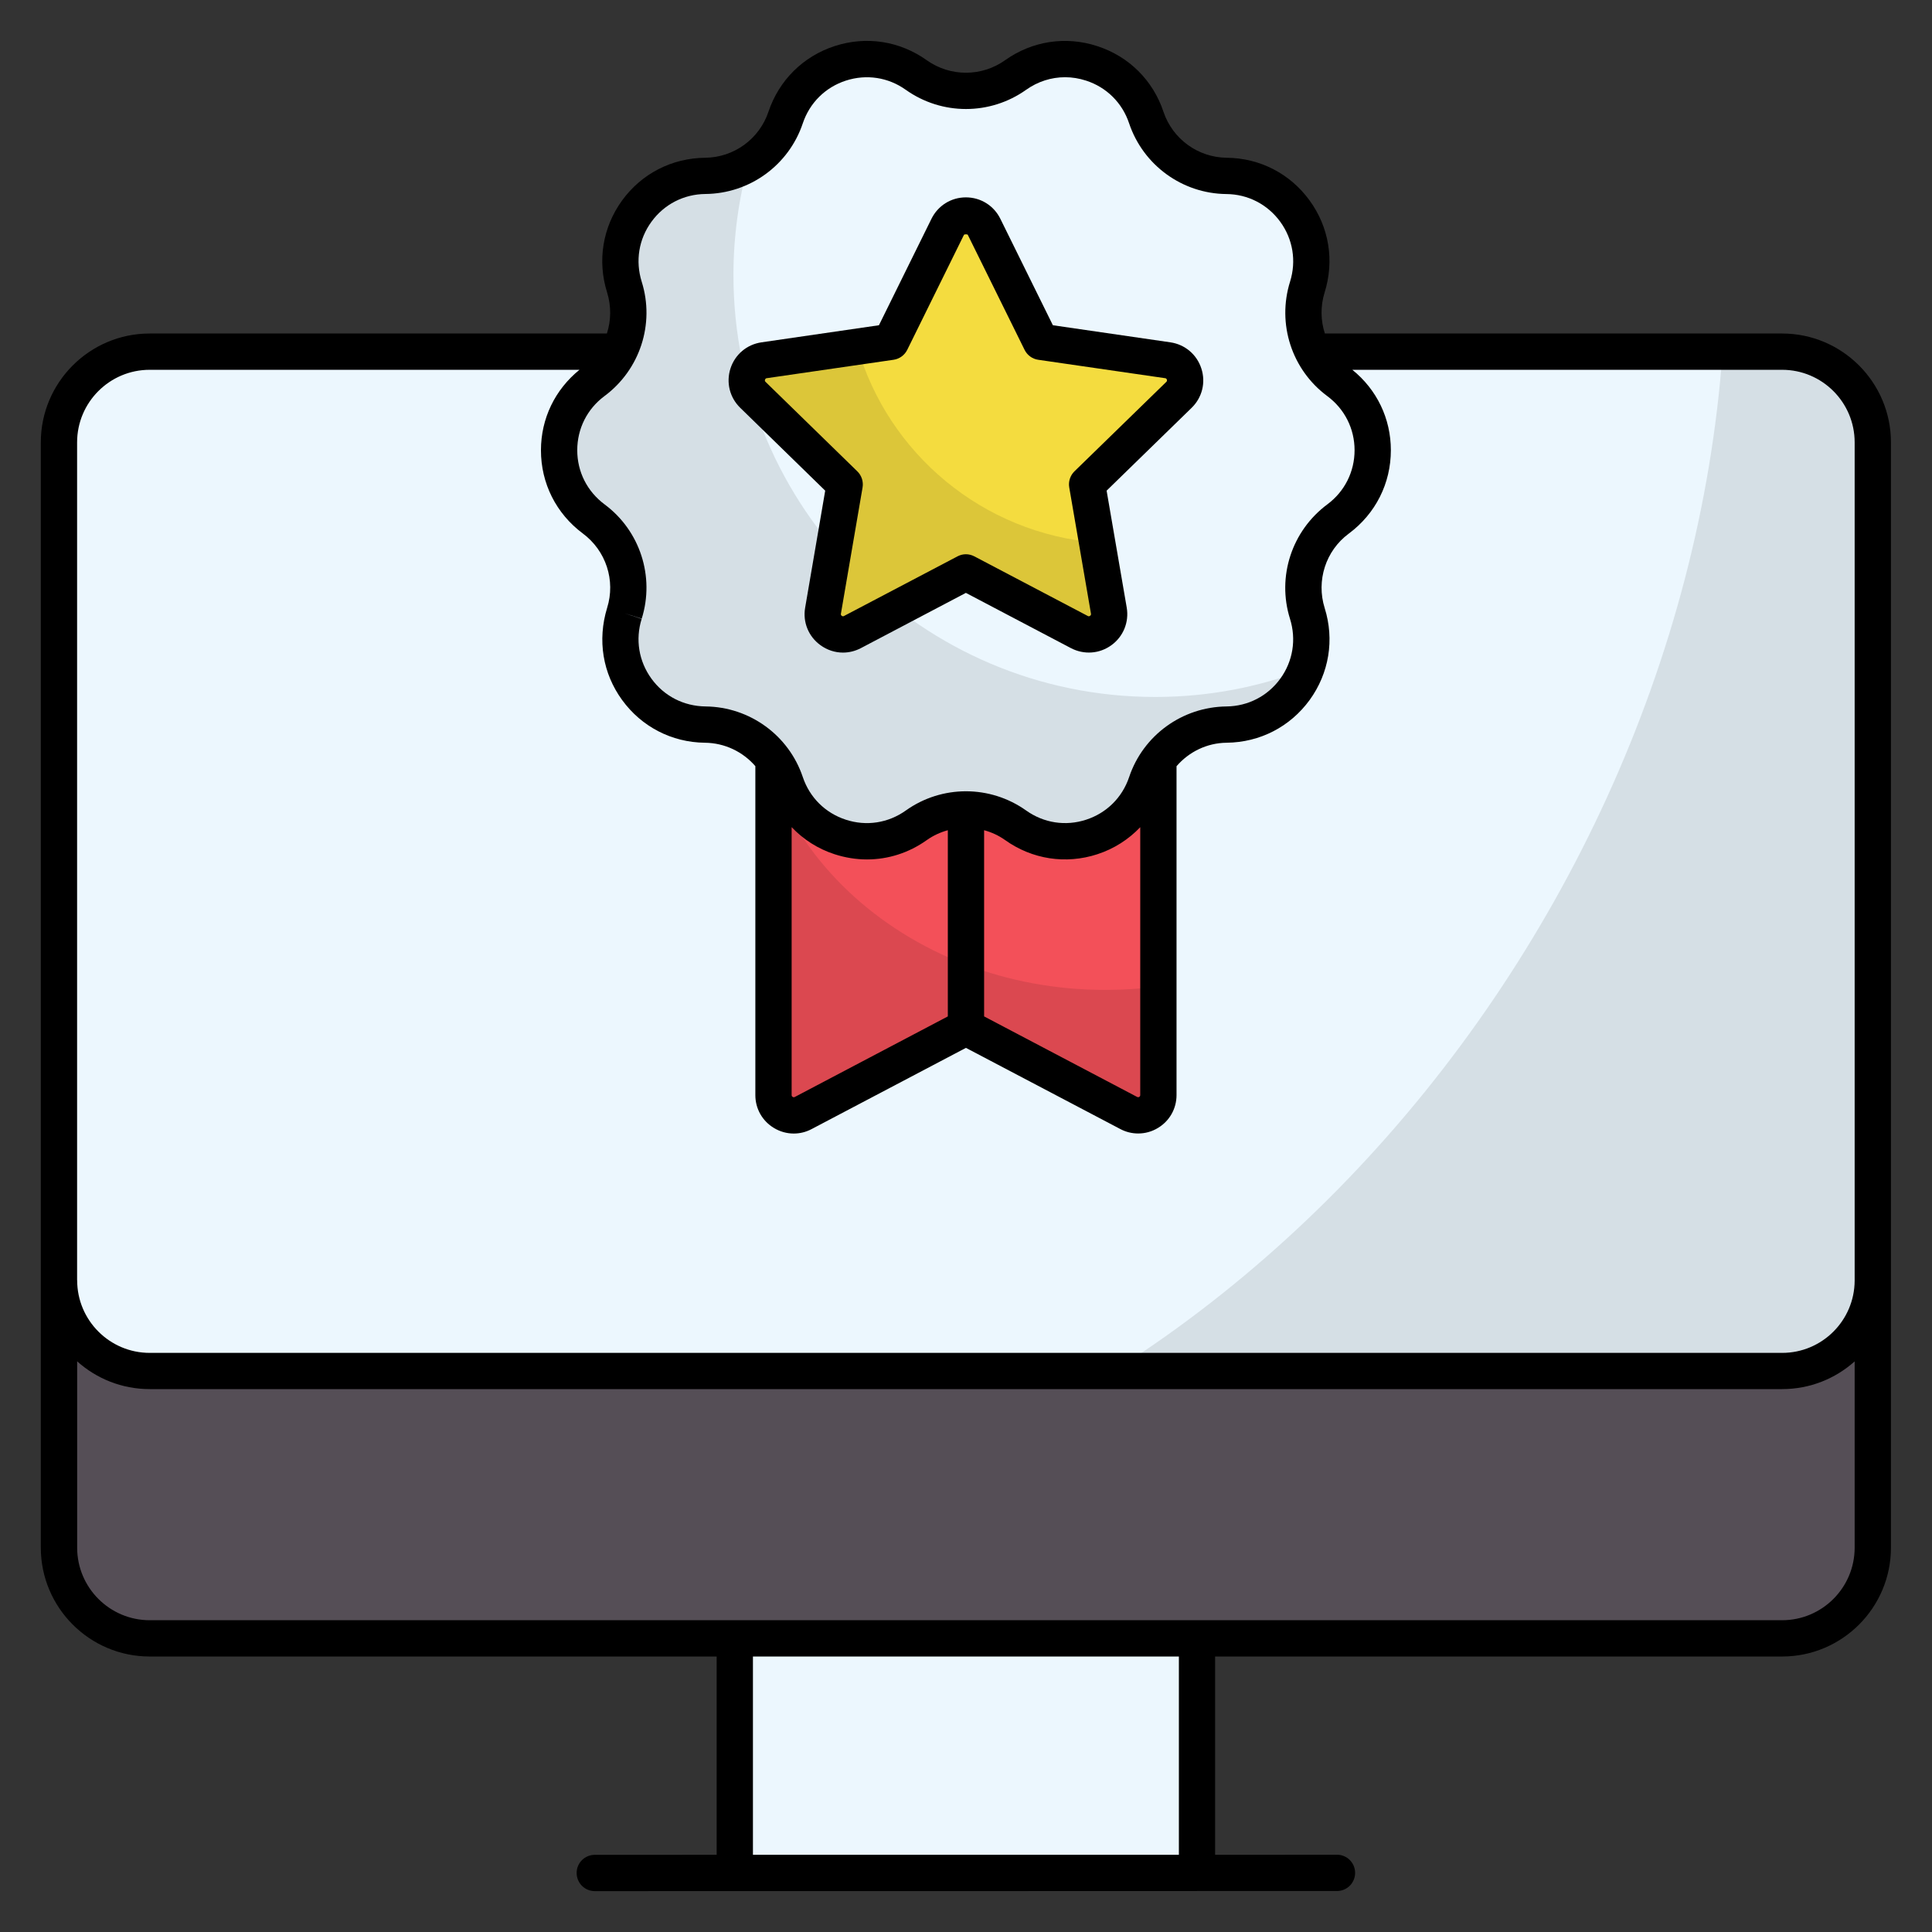 <svg width="32" height="32" viewBox="0 0 32 32" fill="none" xmlns="http://www.w3.org/2000/svg">
<rect x="0" y="0" width="32" height="32" fill="#333333" stroke="none"/>
<g id="online-achievement_16917678 1" clip-path="url(#clip0_799_356)">
<g id="_x32_4_Digital_Badges">
<g id="Group">
<path id="Vector" d="M0.977 7.327V25.634C0.977 26.464 1.65 27.137 2.479 27.137H29.517C30.347 27.137 31.02 26.464 31.02 25.634V7.327C31.02 6.497 30.347 5.825 29.517 5.825H2.479C1.65 5.825 0.977 6.497 0.977 7.327Z" fill="#ECF7FE"/>
<path id="Vector_2" opacity="0.1" d="M0.977 23.886V25.634C0.977 26.463 1.65 27.136 2.479 27.136H29.517C30.347 27.136 31.02 26.463 31.02 25.634V7.326C31.02 6.497 30.347 5.824 29.517 5.824H28.532C27.796 16.018 19.297 25.556 8.917 25.556C6.09 25.556 3.404 24.961 0.977 23.886Z" fill="black"/>
<path id="Vector_3" d="M0.977 21.206V25.634C0.977 26.463 1.65 27.136 2.479 27.136H29.517C30.347 27.136 31.02 26.463 31.02 25.634V21.206C31.02 22.035 30.347 22.708 29.517 22.708H2.479C1.65 22.708 0.977 22.035 0.977 21.206Z" fill="#554E56"/>
<path id="Vector_4" d="M19.824 27.137H12.168V31.021H19.824V27.137Z" fill="#ECF7FE"/>
<path id="Vector_5" d="M12.813 8.637V18.139C12.813 18.391 13.081 18.553 13.304 18.435L16 17.016V8.637H12.813Z" fill="#F35059"/>
<path id="Vector_6" d="M16 8.637V17.016L18.696 18.435C18.919 18.552 19.188 18.39 19.188 18.138V8.637H16Z" fill="#F35059"/>
<path id="Vector_7" opacity="0.1" d="M12.812 12.947V18.139C12.812 18.391 13.081 18.552 13.306 18.436L16 17.015V15.977C14.51 15.408 13.345 14.307 12.812 12.947Z" fill="black"/>
<path id="Vector_8" opacity="0.1" d="M15.999 15.977V17.015L18.696 18.436C18.918 18.552 19.188 18.391 19.188 18.139V16.338C18.902 16.377 18.608 16.396 18.308 16.396C17.487 16.396 16.707 16.246 15.999 15.977Z" fill="black"/>
<path id="Vector_9" d="M10.344 10.157L10.343 10.161C10.059 11.068 10.73 11.991 11.679 12.001L11.687 12.001C12.29 12.008 12.822 12.395 13.014 12.967C13.316 13.868 14.403 14.222 15.178 13.67L15.18 13.669C15.672 13.319 16.331 13.319 16.822 13.669L16.825 13.67C17.599 14.222 18.686 13.868 18.988 12.967C19.18 12.395 19.713 12.008 20.316 12.001L20.32 12.001C21.269 11.991 21.94 11.068 21.656 10.161L21.655 10.158C21.474 9.583 21.678 8.957 22.162 8.598L22.166 8.594C22.929 8.027 22.929 6.885 22.165 6.319L22.163 6.317C21.678 5.958 21.474 5.332 21.655 4.757L21.656 4.752C21.94 3.846 21.268 2.922 20.318 2.913H20.317C19.714 2.907 19.18 2.519 18.988 1.947L18.988 1.946C18.686 1.044 17.599 0.691 16.824 1.242L16.822 1.243C16.331 1.593 15.672 1.593 15.18 1.243L15.178 1.242C14.404 0.691 13.317 1.044 13.015 1.946L13.014 1.947C12.822 2.519 12.289 2.907 11.685 2.913L11.681 2.913C10.731 2.922 10.059 3.846 10.343 4.752L10.345 4.757C10.525 5.332 10.321 5.958 9.837 6.318L9.834 6.32C9.072 6.886 9.071 8.027 9.833 8.593L9.838 8.597C10.321 8.957 10.524 9.583 10.344 10.157Z" fill="#ECF7FE"/>
<path id="Vector_10" opacity="0.1" d="M9.832 8.592L9.835 8.599C10.319 8.955 10.523 9.584 10.341 10.159V10.162C10.057 11.068 10.726 11.991 11.675 12.002H11.682C12.286 12.009 12.82 12.395 13.013 12.965C13.216 13.572 13.776 13.932 14.358 13.932C14.638 13.932 14.925 13.849 15.176 13.671V13.667C15.67 13.318 16.328 13.318 16.819 13.667L16.823 13.671C17.597 14.223 18.684 13.867 18.986 12.965C19.084 12.682 19.262 12.442 19.495 12.271C19.727 12.104 20.011 12.006 20.313 12.002H20.317C20.931 11.995 21.433 11.606 21.629 11.082C20.855 11.38 20.015 11.544 19.135 11.544C15.274 11.544 12.148 8.414 12.148 4.556C12.148 3.917 12.235 3.299 12.395 2.71C12.184 2.837 11.94 2.909 11.682 2.913H11.679C10.73 2.92 10.057 3.844 10.341 4.753V4.756C10.523 5.331 10.319 5.96 9.835 6.316L9.832 6.32C9.068 6.887 9.068 8.028 9.832 8.592Z" fill="black"/>
<path id="Vector_11" d="M13.99 8.022L13.632 10.115C13.585 10.389 13.873 10.599 14.119 10.469L15.998 9.481L17.878 10.469C18.125 10.598 18.413 10.389 18.365 10.115L18.006 8.022L19.527 6.54C19.727 6.346 19.616 6.007 19.341 5.967L17.239 5.662L16.299 3.757C16.176 3.507 15.82 3.507 15.697 3.757L14.757 5.662L12.656 5.967C12.38 6.007 12.271 6.346 12.47 6.54L13.99 8.022Z" fill="#F4DC3F"/>
<path id="Vector_12" opacity="0.1" d="M12.469 6.541L13.992 8.021L13.632 10.115C13.585 10.388 13.872 10.599 14.12 10.468L15.999 9.479L17.879 10.468C18.126 10.599 18.413 10.388 18.366 10.115L18.173 8.988C16.276 8.835 14.709 7.512 14.2 5.742L12.655 5.967C12.382 6.007 12.269 6.345 12.469 6.541Z" fill="black"/>
<path id="Vector_13" d="M2.479 5.524H10.052C10.122 5.308 10.126 5.071 10.055 4.842C9.891 4.318 9.982 3.764 10.304 3.32C10.627 2.876 11.128 2.618 11.681 2.613C12.156 2.608 12.577 2.302 12.728 1.851C12.903 1.33 13.302 0.933 13.825 0.763C14.347 0.593 14.903 0.678 15.352 0.999C15.739 1.273 16.259 1.274 16.648 0.997C17.095 0.679 17.652 0.593 18.174 0.764C18.697 0.933 19.097 1.33 19.271 1.852C19.422 2.303 19.843 2.608 20.319 2.613C20.868 2.618 21.368 2.876 21.691 3.32C22.014 3.764 22.105 4.319 21.939 4.847C21.869 5.073 21.874 5.309 21.944 5.524H29.517C30.511 5.524 31.32 6.333 31.32 7.327V21.203C31.32 21.204 31.32 21.205 31.32 21.206V25.634C31.32 26.628 30.512 27.437 29.518 27.437H29.517H20.126V30.721L22.145 30.72C22.311 30.72 22.445 30.855 22.445 31.021C22.445 31.186 22.311 31.321 22.145 31.321L19.827 31.321C19.827 31.321 19.826 31.322 19.826 31.322H17.227L9.851 31.323C9.685 31.323 9.551 31.188 9.551 31.022C9.551 30.856 9.685 30.722 9.851 30.722L11.87 30.721V27.437H2.48H2.479C1.485 27.437 0.676 26.628 0.676 25.634V7.327C0.676 6.333 1.485 5.524 2.479 5.524ZM21.368 4.663C21.474 4.322 21.415 3.962 21.205 3.673C20.995 3.385 20.67 3.217 20.313 3.214C19.582 3.207 18.934 2.736 18.701 2.041C18.588 1.703 18.328 1.445 17.988 1.335C17.874 1.298 17.757 1.279 17.641 1.279C17.413 1.279 17.189 1.35 16.995 1.488C16.399 1.911 15.6 1.912 15.002 1.487C14.712 1.28 14.35 1.225 14.011 1.335C13.671 1.445 13.411 1.703 13.297 2.042C13.065 2.736 12.417 3.207 11.682 3.213C11.325 3.217 11 3.384 10.79 3.673C10.58 3.961 10.521 4.322 10.629 4.667C10.848 5.364 10.6 6.124 10.011 6.561C9.725 6.774 9.561 7.1 9.561 7.457C9.561 7.813 9.724 8.139 10.016 8.356C10.601 8.791 10.847 9.551 10.629 10.247L10.343 10.157L10.628 10.251C10.521 10.591 10.58 10.952 10.79 11.241C10.999 11.529 11.324 11.697 11.688 11.701C12.418 11.709 13.065 12.179 13.297 12.871C13.411 13.21 13.671 13.467 14.01 13.577C14.349 13.688 14.711 13.633 15.004 13.424C15.599 13 16.4 13 16.997 13.425C17.288 13.632 17.65 13.688 17.989 13.577C18.328 13.467 18.588 13.21 18.702 12.871C18.934 12.179 19.581 11.709 20.315 11.701C20.672 11.697 20.996 11.529 21.206 11.241C21.415 10.952 21.474 10.591 21.366 10.248C21.148 9.552 21.395 8.792 21.986 8.353C22.272 8.14 22.436 7.813 22.436 7.457C22.436 7.1 22.271 6.773 21.982 6.559C21.396 6.124 21.148 5.364 21.368 4.663ZM16.3 16.835L18.835 18.169C18.84 18.171 18.853 18.178 18.869 18.168C18.886 18.158 18.886 18.143 18.886 18.138V13.701C18.693 13.903 18.452 14.059 18.175 14.149C17.653 14.319 17.096 14.234 16.646 13.913C16.539 13.837 16.422 13.784 16.3 13.751V16.835ZM15.699 13.751C15.576 13.785 15.458 13.838 15.35 13.915C15.054 14.126 14.71 14.235 14.36 14.235C14.181 14.235 14 14.206 13.824 14.149C13.546 14.059 13.305 13.903 13.112 13.7V18.139C13.112 18.144 13.112 18.158 13.129 18.168C13.146 18.179 13.159 18.172 13.163 18.17L15.699 16.835V13.751ZM29.517 6.125H22.399C22.804 6.452 23.037 6.932 23.037 7.457C23.037 8.005 22.785 8.508 22.339 8.839C21.958 9.121 21.798 9.616 21.941 10.072C22.105 10.595 22.014 11.15 21.692 11.594C21.369 12.037 20.87 12.296 20.317 12.302C19.991 12.305 19.692 12.453 19.487 12.691V18.138C19.487 18.363 19.372 18.566 19.18 18.682C19.078 18.744 18.965 18.774 18.852 18.774C18.75 18.774 18.649 18.75 18.555 18.7L15.999 17.356L13.443 18.701C13.349 18.751 13.248 18.775 13.147 18.775C13.033 18.775 12.92 18.744 12.819 18.683C12.626 18.567 12.511 18.363 12.511 18.139V12.69C12.306 12.453 12.006 12.305 11.674 12.302C11.126 12.296 10.626 12.037 10.304 11.594C9.984 11.154 9.892 10.605 10.056 10.068H10.056C10.198 9.615 10.038 9.121 9.652 8.835C9.212 8.507 8.959 8.005 8.96 7.457C8.96 6.933 9.192 6.454 9.598 6.125H2.479C1.816 6.125 1.277 6.664 1.277 7.327V21.203C1.277 21.204 1.278 21.205 1.278 21.206C1.278 21.869 1.817 22.408 2.48 22.408H29.518C30.179 22.408 30.716 21.872 30.719 21.212V7.327C30.719 6.664 30.18 6.125 29.517 6.125ZM12.471 30.721H17.227L19.526 30.721V27.437H12.471V30.721ZM12.17 26.836H19.826H29.517C30.18 26.836 30.719 26.297 30.719 25.634V22.549C30.4 22.834 29.979 23.008 29.518 23.008H2.48C2.018 23.008 1.597 22.834 1.278 22.548V25.634C1.278 26.297 1.817 26.836 2.48 26.836H12.17V26.836Z" fill="black"/>
<path id="Vector_14" d="M18.329 8.127L18.662 10.063C18.703 10.304 18.606 10.543 18.409 10.686C18.211 10.83 17.955 10.848 17.738 10.735L15.998 9.82L14.259 10.735C14.165 10.784 14.064 10.809 13.962 10.809C13.831 10.809 13.7 10.767 13.589 10.686C13.391 10.543 13.294 10.304 13.336 10.064L13.668 8.127L12.261 6.755C12.086 6.585 12.024 6.335 12.099 6.103C12.174 5.871 12.371 5.705 12.613 5.67L14.558 5.387L15.428 3.624C15.536 3.405 15.754 3.269 15.998 3.269C16.243 3.269 16.461 3.405 16.569 3.624L17.439 5.387L19.385 5.67C19.626 5.705 19.823 5.871 19.898 6.103C19.974 6.335 19.912 6.585 19.737 6.755L18.329 8.127ZM19.298 6.264L17.196 5.959C17.098 5.945 17.014 5.883 16.97 5.794L16.03 3.89C16.025 3.878 15.972 3.878 15.966 3.89L15.027 5.794C14.983 5.883 14.898 5.945 14.8 5.959L12.7 6.264C12.693 6.265 12.678 6.267 12.671 6.289C12.664 6.309 12.675 6.32 12.68 6.325L14.2 7.807C14.271 7.876 14.303 7.976 14.287 8.073L13.928 10.166C13.927 10.173 13.925 10.187 13.942 10.2C13.96 10.213 13.973 10.206 13.979 10.203L15.859 9.215C15.903 9.192 15.95 9.18 15.998 9.18C16.047 9.18 16.094 9.192 16.138 9.215L18.018 10.203C18.023 10.206 18.037 10.213 18.055 10.2C18.073 10.187 18.071 10.172 18.07 10.165L17.71 8.073C17.693 7.976 17.726 7.876 17.796 7.807L19.318 6.325C19.323 6.32 19.333 6.309 19.327 6.288C19.32 6.267 19.305 6.265 19.298 6.264Z" fill="black"/>
</g>
</g>
</g>
<defs>
<clipPath id="clip0_799_356">
<rect width="32" height="32" fill="white" transform="matrix(-1 0 0 1 32 0)"/>
</clipPath>
</defs>
</svg>
